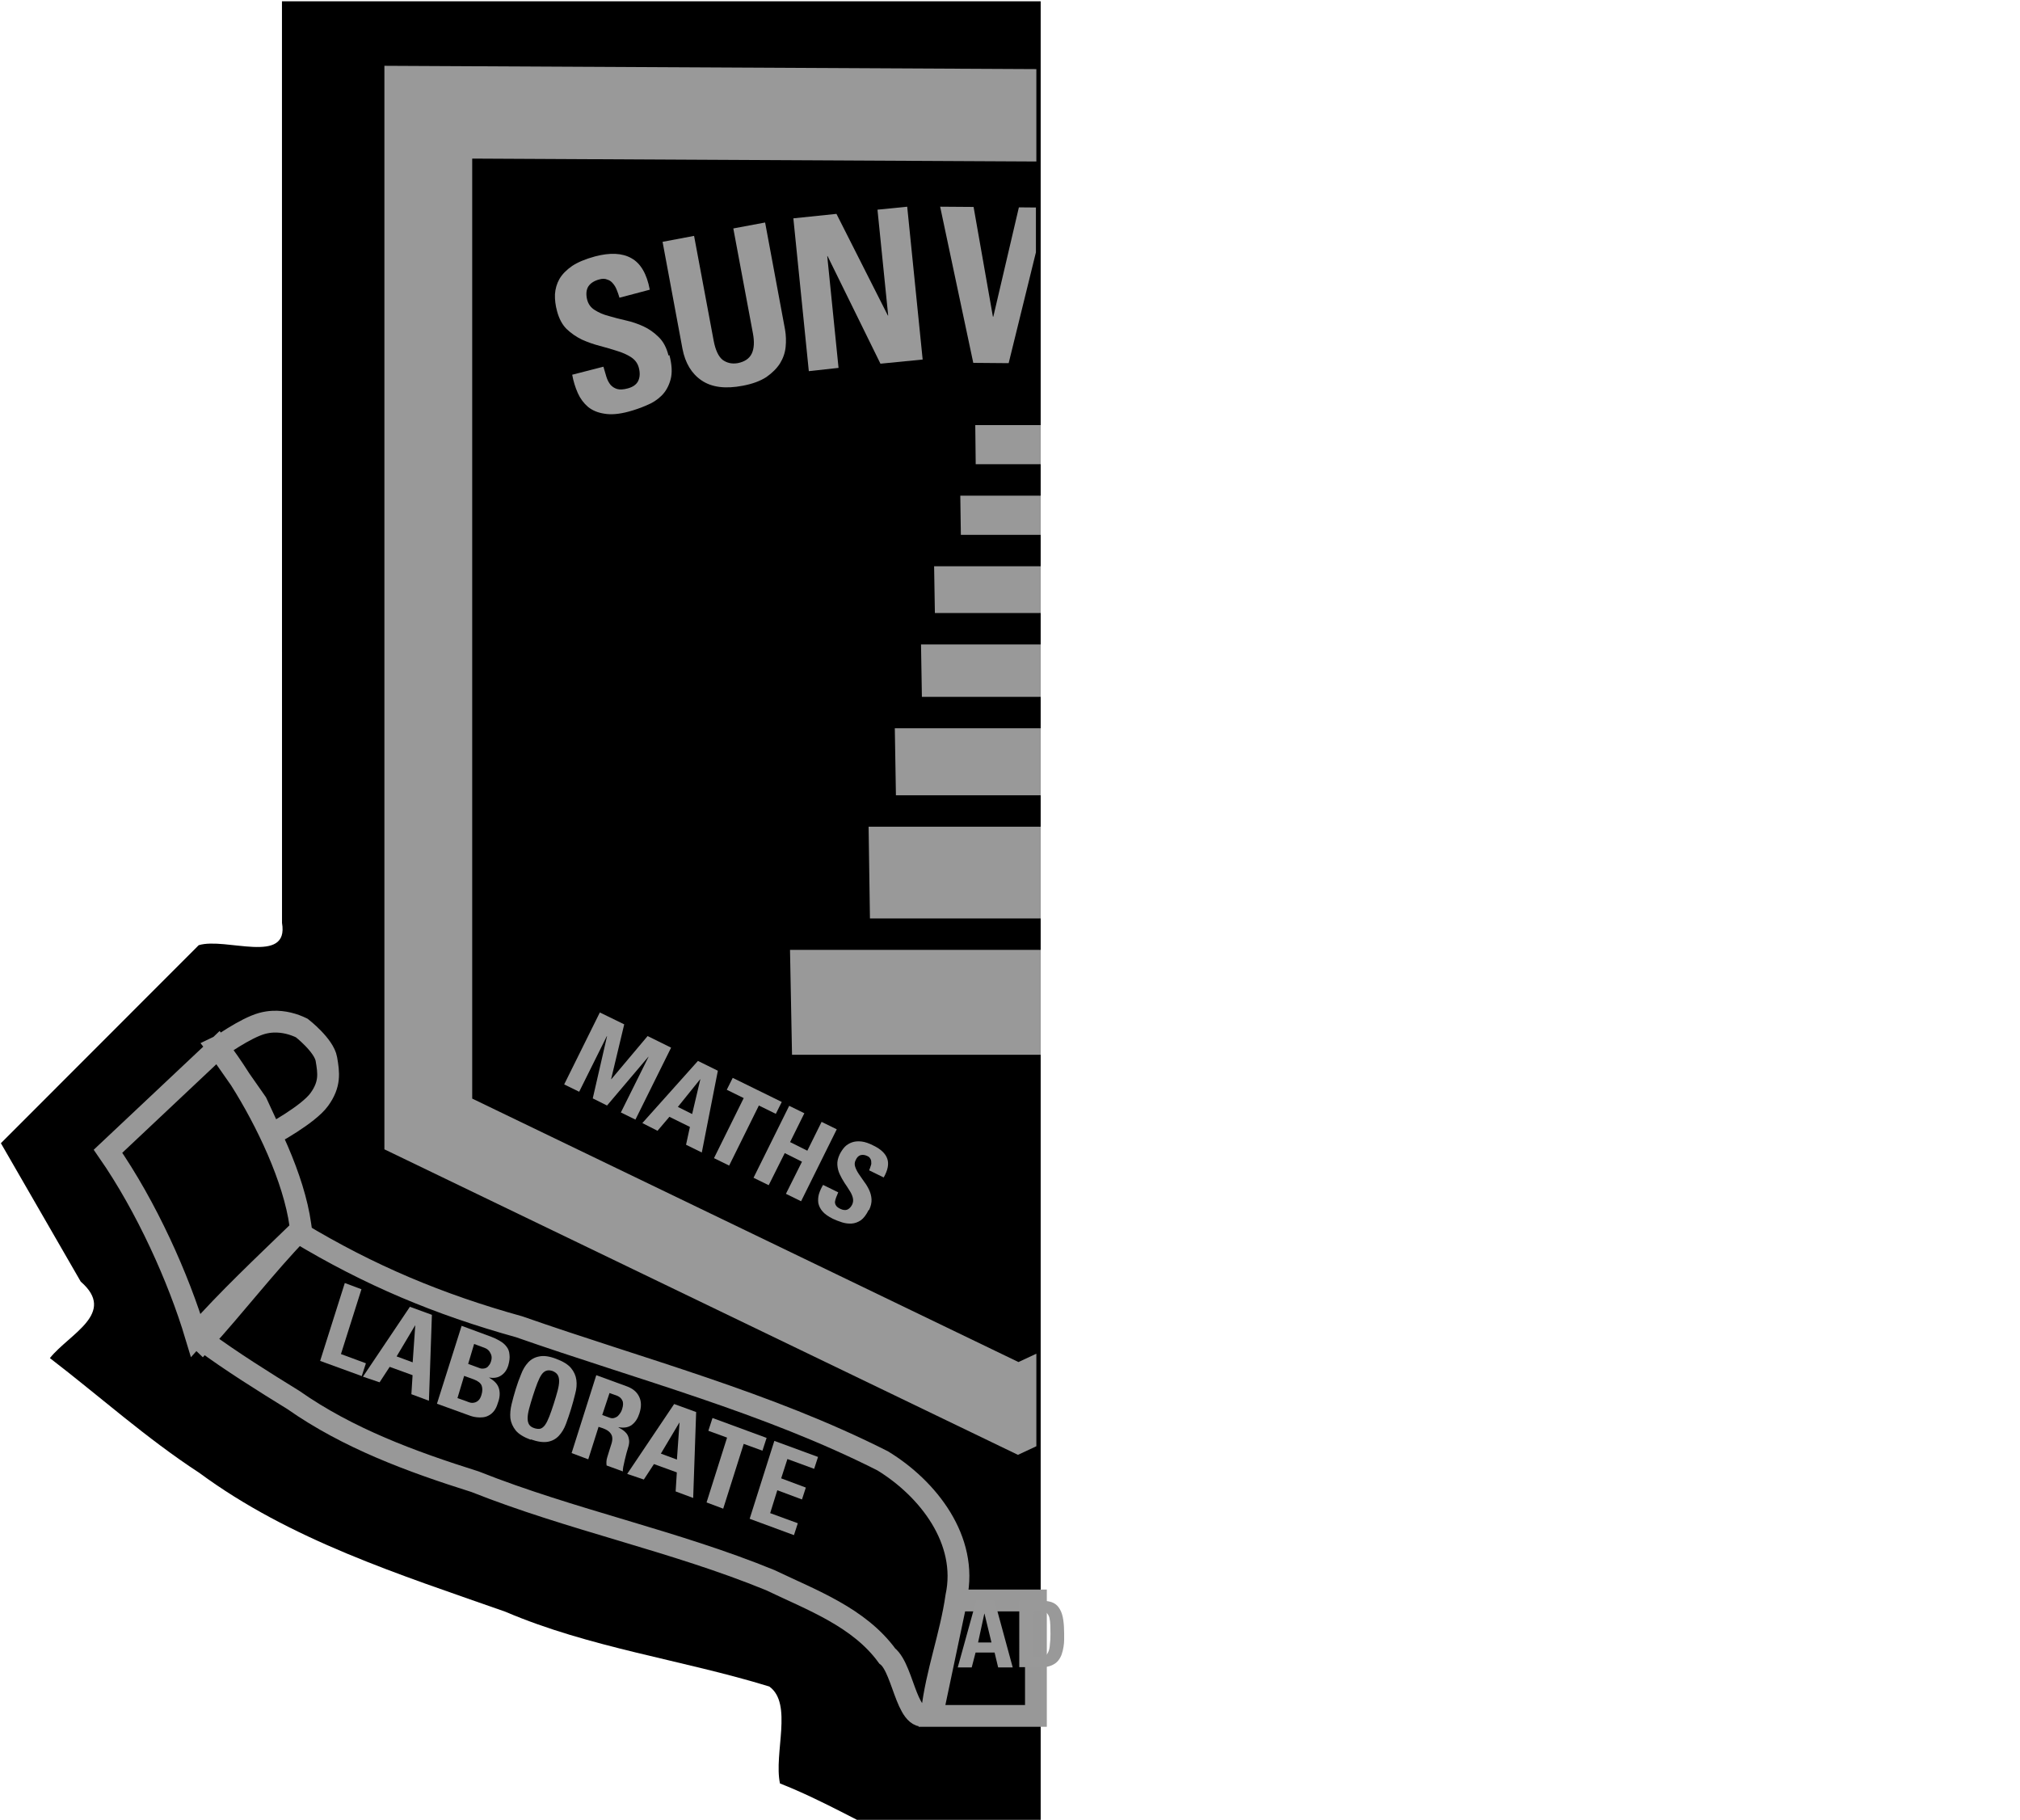 <?xml version="1.0" encoding="UTF-8" standalone="no"?>
<svg
   xmlns:dc="http://purl.org/dc/elements/1.1/"
   xmlns:cc="http://creativecommons.org/ns#"
   xmlns:rdf="http://www.w3.org/1999/02/22-rdf-syntax-ns#"
   xmlns:svg="http://www.w3.org/2000/svg"
   xmlns="http://www.w3.org/2000/svg"
   xmlns:sodipodi="http://sodipodi.sourceforge.net/DTD/sodipodi-0.dtd"
   xmlns:inkscape="http://www.inkscape.org/namespaces/inkscape"
   width="58.857mm"
   height="53.013mm"
   viewBox="0 0 58.857 53.013"
   version="1.1"
   id="svg8"
   inkscape:version="0.92.4 (5da689c313, 2019-01-14)"
   sodipodi:docname="SHPS_half_logo.svg">
  <defs
     id="defs2">
    <filter
       inkscape:label="3D Marble"
       inkscape:menu="Materials"
       inkscape:menu-tooltip="3D warped marble texture"
       height="1.5"
       y="-0.25"
       width="1.5"
       x="-0.25"
       style="color-interpolation-filters:sRGB"
       id="filter1414">
      <feGaussianBlur
         stdDeviation="4"
         result="result8"
         id="feGaussianBlur1386" />
      <feTurbulence
         seed="50"
         result="result7"
         type="turbulence"
         numOctaves="7"
         baseFrequency="0.01 0.01"
         id="feTurbulence1388" />
      <feColorMatrix
         result="result5"
         values="1 0 0 0 0 0 1 0 0 0 0 0 1 0 0 0 0 0 1.4 0 "
         id="feColorMatrix1390" />
      <feComposite
         result="result6"
         in="result5"
         operator="in"
         in2="result8"
         id="feComposite1392" />
      <feDisplacementMap
         in="result5"
         xChannelSelector="A"
         yChannelSelector="A"
         scale="100"
         result="result4"
         in2="result6"
         id="feDisplacementMap1394" />
      <feFlood
         flood-opacity="1"
         flood-color="rgb(224,224,224)"
         id="feFlood1396" />
      <feComposite
         result="result2"
         operator="atop"
         in2="result4"
         id="feComposite1398" />
      <feComposite
         in="result2"
         operator="atop"
         in2="SourceGraphic"
         result="result9"
         id="feComposite1400" />
      <feBlend
         result="fbSourceGraphic"
         mode="darken"
         in2="result9"
         id="feBlend1402" />
      <feGaussianBlur
         stdDeviation="5"
         in="fbSourceGraphic"
         result="result0"
         id="feGaussianBlur1404" />
      <feSpecularLighting
         in="result0"
         result="result1"
         lighting-color="#ffffff"
         surfaceScale="8"
         specularConstant="0.8"
         specularExponent="30"
         id="feSpecularLighting1408">
        <feDistantLight
           elevation="55"
           azimuth="235"
           id="feDistantLight1406" />
      </feSpecularLighting>
      <feComposite
         in2="fbSourceGraphic"
         in="result1"
         result="result2"
         operator="in"
         id="feComposite1410" />
      <feComposite
         in="fbSourceGraphic"
         result="result4"
         operator="arithmetic"
         k2="1"
         k3="1"
         in2="result2"
         id="feComposite1412"
         k1="0"
         k4="0" />
    </filter>
    <filter
       inkscape:label="3D Marble"
       inkscape:menu="Materials"
       inkscape:menu-tooltip="3D warped marble texture"
       height="1.5"
       y="-0.25"
       width="1.5"
       x="-0.25"
       style="color-interpolation-filters:sRGB"
       id="filter1444">
      <feGaussianBlur
         stdDeviation="4"
         result="result8"
         id="feGaussianBlur1416" />
      <feTurbulence
         seed="50"
         result="result7"
         type="turbulence"
         numOctaves="7"
         baseFrequency="0.01 0.01"
         id="feTurbulence1418" />
      <feColorMatrix
         result="result5"
         values="1 0 0 0 0 0 1 0 0 0 0 0 1 0 0 0 0 0 1.4 0 "
         id="feColorMatrix1420" />
      <feComposite
         result="result6"
         in="result5"
         operator="in"
         in2="result8"
         id="feComposite1422" />
      <feDisplacementMap
         in="result5"
         xChannelSelector="A"
         yChannelSelector="A"
         scale="100"
         result="result4"
         in2="result6"
         id="feDisplacementMap1424" />
      <feFlood
         flood-opacity="1"
         flood-color="rgb(224,224,224)"
         id="feFlood1426" />
      <feComposite
         result="result2"
         operator="atop"
         in2="result4"
         id="feComposite1428" />
      <feComposite
         in="result2"
         operator="atop"
         in2="SourceGraphic"
         result="result9"
         id="feComposite1430" />
      <feBlend
         result="fbSourceGraphic"
         mode="darken"
         in2="result9"
         id="feBlend1432" />
      <feGaussianBlur
         stdDeviation="5"
         in="fbSourceGraphic"
         result="result0"
         id="feGaussianBlur1434" />
      <feSpecularLighting
         in="result0"
         result="result1"
         lighting-color="#ffffff"
         surfaceScale="8"
         specularConstant="0.8"
         specularExponent="30"
         id="feSpecularLighting1438">
        <feDistantLight
           elevation="55"
           azimuth="235"
           id="feDistantLight1436" />
      </feSpecularLighting>
      <feComposite
         in2="fbSourceGraphic"
         in="result1"
         result="result2"
         operator="in"
         id="feComposite1440" />
      <feComposite
         in="fbSourceGraphic"
         result="result4"
         operator="arithmetic"
         k2="1"
         k3="1"
         in2="result2"
         id="feComposite1442"
         k1="0"
         k4="0" />
    </filter>
    <filter
       inkscape:label="3D Marble"
       inkscape:menu="Materials"
       inkscape:menu-tooltip="3D warped marble texture"
       height="1.5"
       y="-0.25"
       width="1.5"
       x="-0.25"
       style="color-interpolation-filters:sRGB"
       id="filter1474">
      <feGaussianBlur
         stdDeviation="4"
         result="result8"
         id="feGaussianBlur1446" />
      <feTurbulence
         seed="50"
         result="result7"
         type="turbulence"
         numOctaves="7"
         baseFrequency="0.01 0.01"
         id="feTurbulence1448" />
      <feColorMatrix
         result="result5"
         values="1 0 0 0 0 0 1 0 0 0 0 0 1 0 0 0 0 0 1.4 0 "
         id="feColorMatrix1450" />
      <feComposite
         result="result6"
         in="result5"
         operator="in"
         in2="result8"
         id="feComposite1452" />
      <feDisplacementMap
         in="result5"
         xChannelSelector="A"
         yChannelSelector="A"
         scale="100"
         result="result4"
         in2="result6"
         id="feDisplacementMap1454" />
      <feFlood
         flood-opacity="1"
         flood-color="rgb(224,224,224)"
         id="feFlood1456" />
      <feComposite
         result="result2"
         operator="atop"
         in2="result4"
         id="feComposite1458" />
      <feComposite
         in="result2"
         operator="atop"
         in2="SourceGraphic"
         result="result9"
         id="feComposite1460" />
      <feBlend
         result="fbSourceGraphic"
         mode="darken"
         in2="result9"
         id="feBlend1462" />
      <feGaussianBlur
         stdDeviation="5"
         in="fbSourceGraphic"
         result="result0"
         id="feGaussianBlur1464" />
      <feSpecularLighting
         in="result0"
         result="result1"
         lighting-color="#ffffff"
         surfaceScale="8"
         specularConstant="0.8"
         specularExponent="30"
         id="feSpecularLighting1468">
        <feDistantLight
           elevation="55"
           azimuth="235"
           id="feDistantLight1466" />
      </feSpecularLighting>
      <feComposite
         in2="fbSourceGraphic"
         in="result1"
         result="result2"
         operator="in"
         id="feComposite1470" />
      <feComposite
         in="fbSourceGraphic"
         result="result4"
         operator="arithmetic"
         k2="1"
         k3="1"
         in2="result2"
         id="feComposite1472"
         k1="0"
         k4="0" />
    </filter>
    <filter
       inkscape:label="3D Marble"
       inkscape:menu="Materials"
       inkscape:menu-tooltip="3D warped marble texture"
       height="1.5"
       y="-0.25"
       width="1.5"
       x="-0.25"
       style="color-interpolation-filters:sRGB"
       id="filter109">
      <feGaussianBlur
         stdDeviation="4"
         result="result8"
         id="feGaussianBlur81" />
      <feTurbulence
         seed="50"
         result="result7"
         type="turbulence"
         numOctaves="7"
         baseFrequency="0.01 0.01"
         id="feTurbulence83" />
      <feColorMatrix
         result="result5"
         values="1 0 0 0 0 0 1 0 0 0 0 0 1 0 0 0 0 0 1.4 0 "
         id="feColorMatrix85" />
      <feComposite
         result="result6"
         in="result5"
         operator="in"
         in2="result8"
         id="feComposite87" />
      <feDisplacementMap
         in="result5"
         xChannelSelector="A"
         yChannelSelector="A"
         scale="100"
         result="result4"
         in2="result6"
         id="feDisplacementMap89" />
      <feFlood
         flood-opacity="1"
         flood-color="rgb(224,224,224)"
         id="feFlood91" />
      <feComposite
         result="result2"
         operator="atop"
         in2="result4"
         id="feComposite93" />
      <feComposite
         in="result2"
         operator="atop"
         in2="SourceGraphic"
         result="result9"
         id="feComposite95" />
      <feBlend
         result="fbSourceGraphic"
         mode="darken"
         in2="result9"
         id="feBlend97" />
      <feGaussianBlur
         stdDeviation="5"
         in="fbSourceGraphic"
         result="result0"
         id="feGaussianBlur99" />
      <feSpecularLighting
         in="result0"
         result="result1"
         lighting-color="#ffffff"
         surfaceScale="8"
         specularConstant="0.8"
         specularExponent="30"
         id="feSpecularLighting103">
        <feDistantLight
           elevation="55"
           azimuth="235"
           id="feDistantLight101" />
      </feSpecularLighting>
      <feComposite
         in2="fbSourceGraphic"
         in="result1"
         result="result2"
         operator="in"
         id="feComposite105" />
      <feComposite
         in="fbSourceGraphic"
         result="result4"
         operator="arithmetic"
         k2="1"
         k3="1"
         in2="result2"
         id="feComposite107"
         k1="0"
         k4="0" />
    </filter>
  </defs>
  <sodipodi:namedview
     id="base"
     pagecolor="#ffffff"
     bordercolor="#666666"
     borderopacity="1.0"
     inkscape:pageopacity="0.0"
     inkscape:pageshadow="2"
     inkscape:zoom="2.1277698"
     inkscape:cx="83.903184"
     inkscape:cy="89.757377"
     inkscape:document-units="px"
     inkscape:current-layer="g3907"
     inkscape:document-rotation="0"
     showgrid="false"
     inkscape:window-width="1366"
     inkscape:window-height="745"
     inkscape:window-x="-8"
     inkscape:window-y="-8"
     inkscape:window-maximized="1"
     showborder="true"
     inkscape:snap-nodes="true"
     inkscape:snap-smooth-nodes="true"
     inkscape:snap-global="false"
     fit-margin-top="0"
     fit-margin-left="0"
     fit-margin-right="0"
     fit-margin-bottom="0"
     showguides="true"
     inkscape:guide-bbox="true" />
  <g
     inkscape:label="Layer 1"
     inkscape:groupmode="layer"
     id="layer1"
     transform="translate(214.171,84.422)">
    <g
       id="g191">
      <g
         id="g212"
         transform="matrix(8.661,0,0,8.661,-996.372,-1207.967)">
        <g
           id="g3907">
          <path
             id="path859"
             transform="matrix(0.031,0,0,0.031,90.316,129.729)"
             d="M 30.502 0.002 C 30.503 33.333 30.506 66.665 30.508 99.996 C 31.298 104.608 24.39 101.515 21.467 102.412 C 14.311 109.573 7.156 116.734 0 123.895 C 2.889 128.901 5.777 133.907 8.666 138.914 C 12.62 142.348 7.423 144.576 5.318 147.211 C 10.714 151.355 15.802 155.927 21.51 159.646 C 31.428 166.964 43.235 170.68 54.73 174.723 C 63.938 178.656 73.882 179.924 83.391 182.844 C 85.977 184.71 83.859 190.081 84.547 193.361 C 89.289 195.223 93.663 197.85 98.279 199.98 C 103.043 200.452 107.959 200.263 112.84 200.221 L 112.84 0.002 L 30.502 0.002 z "
             style="fill:#000000;fill-opacity:1;stroke:#ff0000;stroke-width:0;stroke-linecap:butt;stroke-linejoin:miter;stroke-miterlimit:4;stroke-dasharray:none;stroke-opacity:1" />
          <path
             id="path898"
             transform="matrix(0.031,0,0,0.031,90.316,129.729)"
             d="M 41.619 6.998 L 41.619 11.789 L 41.619 124.559 L 110.375 157.709 L 112.371 156.773 L 112.371 146.732 L 110.432 147.641 L 51.148 119.055 L 51.148 17.066 L 112.371 17.381 L 112.371 7.357 L 41.619 6.998 z "
             style="color:#000000;font-style:normal;font-variant:normal;font-weight:normal;font-stretch:normal;font-size:medium;line-height:normal;font-family:sans-serif;font-variant-ligatures:normal;font-variant-position:normal;font-variant-caps:normal;font-variant-numeric:normal;font-variant-alternates:normal;font-variant-east_asian:normal;font-feature-settings:normal;text-indent:0;text-align:start;text-decoration:none;text-decoration-line:none;text-decoration-style:solid;text-decoration-color:#000000;letter-spacing:normal;word-spacing:normal;text-transform:none;writing-mode:lr-tb;direction:ltr;text-orientation:mixed;dominant-baseline:auto;baseline-shift:baseline;text-anchor:start;white-space:normal;shape-padding:0;clip-rule:nonzero;display:inline;overflow:visible;visibility:visible;isolation:auto;mix-blend-mode:normal;color-interpolation:sRGB;color-interpolation-filters:linearRGB;solid-color:#000000;solid-opacity:1;vector-effect:none;fill:#999999;fill-opacity:1;fill-rule:nonzero;stroke:none;stroke-width:5.853;stroke-linecap:butt;stroke-linejoin:miter;stroke-miterlimit:4;stroke-dasharray:none;stroke-dashoffset:0;stroke-opacity:1;color-rendering:auto;image-rendering:auto;shape-rendering:auto;text-rendering:auto;enable-background:accumulate" />
          <path
             style="fill:#999999;stroke:none;stroke-width:0.569;stroke-linecap:butt;stroke-linejoin:miter;stroke-miterlimit:4;stroke-dasharray:none;stroke-opacity:1"
             d="M 105.742 45.979 L 105.789 50.227 L 112.84 50.227 L 112.84 45.979 L 105.742 45.979 z M 104.117 53.637 L 104.178 57.887 L 112.84 57.887 L 112.84 53.637 L 104.117 53.637 z M 101.275 61.295 L 101.359 66.369 L 112.84 66.369 L 112.84 61.295 L 101.275 61.295 z M 99.854 69.777 L 99.949 75.467 L 112.84 75.467 L 112.84 69.777 L 99.854 69.777 z M 97.01 78.875 L 97.131 86.146 L 112.84 86.146 L 112.84 78.875 L 97.01 78.875 z M 94.166 89.555 L 94.312 99.512 L 112.84 99.512 L 112.84 89.555 L 94.166 89.555 z M 85.637 102.92 L 85.855 114.301 L 112.84 114.301 L 112.84 102.92 L 85.637 102.92 z "
             transform="matrix(0.031,0,0,0.031,90.316,129.729)"
             id="path20" />
          <path
             style="fill:none;stroke:#999999;stroke-width:2.365;stroke-miterlimit:4;stroke-dasharray:none;stroke-opacity:0.996"
             d="M 29.533 110.711 C 29.147 110.728 28.753 110.787 28.357 110.895 C 26.503 111.398 23.566 113.523 23.562 113.525 C 24.32 114.477 25.142 115.666 25.969 116.971 L 27.742 119.508 L 29.34 122.963 C 29.34 122.963 33.346 120.817 34.553 119.154 C 35.76 117.49 35.58 116.273 35.324 114.773 C 35.068 113.273 32.656 111.4 32.656 111.4 C 31.782 110.971 30.691 110.659 29.533 110.711 z M 25.969 116.971 L 23.561 113.525 L 22.793 114.26 L 11.625 124.77 C 15.82 130.811 19.292 138.57 21.145 144.742 C 24.677 140.751 28.518 137.169 32.238 133.559 L 32.566 133.223 L 32.498 132.758 C 31.805 127.743 28.845 121.511 25.969 116.971 z M 32.238 133.559 C 28.839 137.071 25.291 141.652 21.941 145.318 C 25.093 147.629 28.41 149.701 31.734 151.752 C 37.694 155.93 44.562 158.448 51.451 160.621 C 61.929 164.785 73.057 167.028 83.492 171.303 C 88.006 173.468 93.135 175.332 96.188 179.531 C 98.068 180.969 98.345 187.772 101.041 185.611 C 101.523 181.357 103.08 177.32 103.682 173.088 C 104.996 166.973 100.64 161.375 95.689 158.357 C 83.143 152.011 69.461 148.439 56.24 143.812 C 47.526 141.393 39.97 138.228 32.238 133.559 z M 21.941 145.318 C 21.677 145.124 21.406 144.94 21.145 144.742 L 21.852 145.42 C 21.881 145.388 21.912 145.351 21.941 145.318 z M 103.682 173.508 L 101.041 186.033 L 112.324 186.033 L 112.324 173.508 L 103.682 173.508 z "
             transform="matrix(0.031,0,0,0.031,90.316,129.729)"
             id="rect873" />
          <path
             id="path62"
             style="font-style:normal;font-variant:normal;font-weight:bold;font-stretch:normal;font-size:3.44px;line-height:12.438px;font-family:'Univers 67 Condensed Bold';-inkscape-font-specification:'Univers 67 Condensed Bold, Bold';font-variant-ligatures:normal;font-variant-caps:normal;font-variant-numeric:normal;font-variant-east-asian:normal;letter-spacing:-0.178px;fill:#999999;stroke-width:0.086"
             d="m 92.565,130.919 q 0.013,0.049 0.004,0.082 -0.009,0.033 -0.03,0.054 -0.021,0.021 -0.051,0.033 -0.03,0.013 -0.06,0.021 -0.048,0.013 -0.082,0.007 -0.033,-0.005 -0.055,-0.023 -0.022,-0.019 -0.034,-0.046 -0.013,-0.029 -0.019,-0.062 l 0.105,-0.027 q 0.005,0.018 0.01,0.034 0.005,0.016 0.014,0.027 0.009,0.01 0.022,0.014 0.014,0.004 0.036,-0.002 0.026,-0.007 0.035,-0.025 0.009,-0.019 0.002,-0.045 -0.006,-0.022 -0.026,-0.035 -0.02,-0.013 -0.047,-0.021 -0.028,-0.009 -0.058,-0.017 -0.031,-0.008 -0.06,-0.021 -0.029,-0.014 -0.052,-0.036 -0.022,-0.022 -0.032,-0.06 -0.008,-0.029 -0.007,-0.057 0.002,-0.028 0.015,-0.051 0.014,-0.024 0.043,-0.044 0.029,-0.019 0.077,-0.032 0.076,-0.02 0.122,0.006 0.047,0.026 0.062,0.106 l -0.102,0.027 q -0.004,-0.014 -0.009,-0.026 -0.005,-0.013 -0.013,-0.022 -0.008,-0.01 -0.019,-0.013 -0.011,-0.005 -0.027,-5.3e-4 -0.026,0.007 -0.037,0.024 -0.01,0.017 -0.004,0.043 0.006,0.024 0.026,0.036 0.02,0.013 0.047,0.02 0.027,0.008 0.058,0.015 0.031,0.007 0.059,0.02 0.028,0.013 0.051,0.036 0.023,0.022 0.033,0.062 z" />
          <path
             id="path64"
             style="font-style:normal;font-variant:normal;font-weight:bold;font-stretch:normal;font-size:3.44px;line-height:12.438px;font-family:'Univers 67 Condensed Bold';-inkscape-font-specification:'Univers 67 Condensed Bold, Bold';font-variant-ligatures:normal;font-variant-caps:normal;font-variant-numeric:normal;font-variant-east-asian:normal;letter-spacing:-0.178px;fill:#999999;stroke-width:0.086"
             d="m 92.887,130.473 0.067,0.36 q 0.005,0.029 0.002,0.059 -0.003,0.029 -0.019,0.055 -0.016,0.025 -0.046,0.046 -0.031,0.02 -0.079,0.029 -0.088,0.017 -0.139,-0.018 -0.05,-0.034 -0.064,-0.106 l -0.067,-0.36 0.106,-0.02 0.066,0.353 q 0.009,0.047 0.03,0.064 0.022,0.016 0.051,0.011 0.035,-0.007 0.047,-0.032 0.012,-0.025 0.004,-0.068 l -0.066,-0.353 z" />
          <path
             id="path66"
             style="font-style:normal;font-variant:normal;font-weight:bold;font-stretch:normal;font-size:3.44px;line-height:12.438px;font-family:'Univers 67 Condensed Bold';-inkscape-font-specification:'Univers 67 Condensed Bold, Bold';font-variant-ligatures:normal;font-variant-caps:normal;font-variant-numeric:normal;font-variant-east-asian:normal;letter-spacing:-0.178px;fill:#999999;stroke-width:0.086"
             d="m 93.034,130.973 -0.052,-0.514 0.145,-0.015 0.173,0.342 0.001,-1.1e-4 -0.036,-0.356 0.1,-0.01 0.052,0.514 -0.142,0.014 -0.178,-0.362 -0.001,1.1e-4 0.038,0.376 z" />
          <path
             style="font-style:normal;font-variant:normal;font-weight:bold;font-stretch:normal;font-size:3.44px;line-height:12.438px;font-family:'Univers 67 Condensed Bold';-inkscape-font-specification:'Univers 67 Condensed Bold, Bold';font-variant-ligatures:normal;font-variant-caps:normal;font-variant-numeric:normal;font-variant-east_asian:normal;letter-spacing:-0.178px;fill:#999999;stroke-width:2.821"
             d="M 101.93 22.285 L 105.525 39.229 L 109.365 39.262 L 112.324 27.234 L 112.324 22.373 L 110.475 22.357 L 107.701 34.213 L 107.654 34.211 L 105.559 22.312 L 101.93 22.285 z "
             transform="matrix(0.031,0,0,0.031,90.316,129.729)"
             id="path68" />
          <path
             id="path152"
             style="font-style:normal;font-variant:normal;font-weight:normal;font-stretch:normal;font-size:1.731px;line-height:5.29px;font-family:'Univers 67 Condensed Bold';-inkscape-font-specification:'Univers 67 Condensed Bold, Normal';font-variant-ligatures:normal;font-variant-caps:normal;font-variant-numeric:normal;font-variant-east-asian:normal;fill:#999999;stroke-width:0.031"
             d="m 93.625,135.152 h -5.36e-4 l -0.021,0.097 h 0.045 z m -0.09,0.181 0.062,-0.224 h 0.062 l 0.061,0.224 h -0.049 l -0.012,-0.05 h -0.064 l -0.013,0.05 z" />
          <path
             id="path154"
             style="font-style:normal;font-variant:normal;font-weight:normal;font-stretch:normal;font-size:1.731px;line-height:5.29px;font-family:'Univers 67 Condensed Bold';-inkscape-font-specification:'Univers 67 Condensed Bold, Normal';font-variant-ligatures:normal;font-variant-caps:normal;font-variant-numeric:normal;font-variant-east-asian:normal;fill:#999999;stroke-width:0.031"
             d="m 93.742,135.109 h 0.078 q 0.023,0 0.037,0.007 0.014,0.007 0.022,0.022 0.008,0.014 0.011,0.035 0.003,0.021 0.003,0.046 0,0.009 0,0.02 0,0.011 -0.002,0.024 -0.002,0.013 -0.006,0.025 -0.004,0.012 -0.012,0.022 -0.008,0.01 -0.022,0.016 -0.013,0.006 -0.033,0.006 h -0.076 z m 0.047,0.189 h 0.023 q 0.011,0 0.017,-0.004 0.007,-0.004 0.011,-0.014 0.004,-0.009 0.005,-0.024 0.002,-0.015 0.002,-0.036 0,-0.015 -5.37e-4,-0.029 -3.57e-4,-0.014 -0.003,-0.025 -0.003,-0.011 -0.01,-0.017 -0.006,-0.007 -0.019,-0.007 h -0.024 z" />
          <path
             id="path130"
             style="font-style:normal;font-variant:normal;font-weight:normal;font-stretch:normal;font-size:2.172px;line-height:5.175px;font-family:'Univers 67 Condensed Bold';-inkscape-font-specification:'Univers 67 Condensed Bold, Normal';font-variant-ligatures:normal;font-variant-caps:normal;font-variant-numeric:normal;font-variant-east-asian:normal;fill:#999999;stroke-width:0.039"
             d="m 91.39,134.302 0.083,-0.262 0.056,0.021 -0.069,0.218 0.084,0.031 -0.014,0.043 z" />
          <path
             id="path132"
             style="font-style:normal;font-variant:normal;font-weight:normal;font-stretch:normal;font-size:2.172px;line-height:5.175px;font-family:'Univers 67 Condensed Bold';-inkscape-font-specification:'Univers 67 Condensed Bold, Normal';font-variant-ligatures:normal;font-variant-caps:normal;font-variant-numeric:normal;font-variant-east-asian:normal;fill:#999999;stroke-width:0.039"
             d="m 91.71,134.183 -6.79e-4,-1.8e-4 -0.062,0.104 0.054,0.02 z m -0.176,0.172 0.158,-0.235 0.074,0.027 -0.01,0.289 -0.059,-0.022 0.004,-0.064 -0.077,-0.028 -0.034,0.052 z" />
          <path
             id="path134"
             style="font-style:normal;font-variant:normal;font-weight:normal;font-stretch:normal;font-size:2.172px;line-height:5.175px;font-family:'Univers 67 Condensed Bold';-inkscape-font-specification:'Univers 67 Condensed Bold, Normal';font-variant-ligatures:normal;font-variant-caps:normal;font-variant-numeric:normal;font-variant-east-asian:normal;fill:#999999;stroke-width:0.039"
             d="m 91.783,134.446 0.083,-0.262 0.1,0.037 q 0.016,0.006 0.029,0.014 0.014,0.008 0.022,0.019 0.009,0.011 0.01,0.027 0.002,0.015 -0.004,0.036 -0.007,0.023 -0.024,0.034 -0.016,0.011 -0.04,0.007 l -2.15e-4,7.1e-4 q 0.014,0.008 0.022,0.017 0.008,0.009 0.011,0.02 0.003,0.011 0.002,0.023 -0.001,0.012 -0.006,0.025 -0.005,0.017 -0.013,0.027 -0.008,0.01 -0.018,0.015 -0.009,0.005 -0.02,0.006 -0.01,10e-4 -0.02,-1.7e-4 -0.01,-0.001 -0.019,-0.004 -0.008,-0.003 -0.014,-0.005 z m 0.105,-0.134 0.038,0.014 q 0.004,0.002 0.01,0.002 0.006,9e-5 0.011,-0.002 0.006,-0.002 0.01,-0.008 0.005,-0.005 0.008,-0.015 0.005,-0.015 -0.002,-0.027 -0.006,-0.013 -0.02,-0.018 l -0.035,-0.013 z m -0.036,0.115 0.031,0.011 q 0.004,0.002 0.011,0.004 0.007,0.002 0.014,3.6e-4 0.007,-0.001 0.014,-0.007 0.007,-0.006 0.011,-0.02 0.005,-0.017 4.65e-4,-0.03 -0.005,-0.013 -0.026,-0.021 l -0.033,-0.012 z" />
          <path
             id="path136"
             style="font-style:normal;font-variant:normal;font-weight:normal;font-stretch:normal;font-size:2.172px;line-height:5.175px;font-family:'Univers 67 Condensed Bold';-inkscape-font-specification:'Univers 67 Condensed Bold, Normal';font-variant-ligatures:normal;font-variant-caps:normal;font-variant-numeric:normal;font-variant-east-asian:normal;fill:#999999;stroke-width:0.039"
             d="m 92.098,134.567 q -0.035,-0.013 -0.05,-0.031 -0.015,-0.019 -0.018,-0.041 -0.002,-0.022 0.004,-0.047 0.006,-0.025 0.014,-0.051 0.008,-0.026 0.018,-0.05 0.009,-0.024 0.024,-0.04 0.015,-0.016 0.037,-0.02 0.023,-0.005 0.057,0.008 0.035,0.013 0.05,0.031 0.015,0.018 0.018,0.04 0.003,0.022 -0.004,0.047 -0.006,0.025 -0.014,0.051 -0.008,0.026 -0.017,0.05 -0.009,0.024 -0.024,0.04 -0.015,0.016 -0.037,0.02 -0.023,0.004 -0.057,-0.008 z m 0.012,-0.039 q 0.012,0.004 0.021,0.002 0.009,-0.003 0.016,-0.013 0.007,-0.01 0.014,-0.028 0.007,-0.018 0.015,-0.043 0.008,-0.025 0.013,-0.044 0.005,-0.019 0.005,-0.032 -2.3e-5,-0.013 -0.005,-0.021 -0.005,-0.008 -0.017,-0.013 -0.012,-0.004 -0.021,-0.001 -0.009,0.003 -0.016,0.013 -0.007,0.01 -0.014,0.028 -0.007,0.018 -0.015,0.043 -0.008,0.025 -0.013,0.044 -0.005,0.019 -0.005,0.032 2.5e-5,0.013 0.005,0.021 0.005,0.008 0.017,0.012 z" />
          <path
             id="path138"
             style="font-style:normal;font-variant:normal;font-weight:normal;font-stretch:normal;font-size:2.172px;line-height:5.175px;font-family:'Univers 67 Condensed Bold';-inkscape-font-specification:'Univers 67 Condensed Bold, Normal';font-variant-ligatures:normal;font-variant-caps:normal;font-variant-numeric:normal;font-variant-east-asian:normal;fill:#999999;stroke-width:0.039"
             d="m 92.292,134.633 -0.056,-0.021 0.083,-0.262 0.104,0.038 q 0.029,0.011 0.04,0.034 0.012,0.024 8.95e-4,0.057 -0.008,0.025 -0.025,0.038 -0.017,0.013 -0.045,0.008 l -1.79e-4,7.2e-4 q 0.004,0.002 0.012,0.007 0.008,0.005 0.014,0.012 0.007,0.008 0.009,0.02 0.003,0.012 -0.003,0.03 -0.002,0.006 -0.005,0.017 -0.003,0.011 -0.006,0.024 -0.003,0.012 -0.005,0.023 -0.002,0.011 -0.001,0.015 l -0.055,-0.02 q -0.002,-0.014 0.002,-0.027 0.004,-0.013 0.008,-0.026 0.004,-0.012 0.007,-0.022 0.003,-0.011 0.002,-0.019 -7.16e-4,-0.009 -0.008,-0.017 -0.007,-0.008 -0.023,-0.014 l -0.015,-0.005 z m 0.047,-0.149 0.025,0.009 q 0.008,0.003 0.015,0.001 0.007,-0.002 0.012,-0.006 0.005,-0.005 0.009,-0.011 0.004,-0.006 0.006,-0.013 0.006,-0.019 5.37e-4,-0.029 -0.005,-0.011 -0.018,-0.016 l -0.025,-0.009 z" />
          <path
             id="path140"
             style="font-style:normal;font-variant:normal;font-weight:normal;font-stretch:normal;font-size:2.172px;line-height:5.175px;font-family:'Univers 67 Condensed Bold';-inkscape-font-specification:'Univers 67 Condensed Bold, Normal';font-variant-ligatures:normal;font-variant-caps:normal;font-variant-numeric:normal;font-variant-east-asian:normal;fill:#999999;stroke-width:0.039"
             d="m 92.599,134.51 -7.16e-4,-1.8e-4 -0.062,0.104 0.054,0.02 z m -0.176,0.172 0.158,-0.235 0.074,0.027 -0.01,0.289 -0.059,-0.022 0.004,-0.064 -0.077,-0.028 -0.034,0.052 z" />
          <path
             id="path142"
             style="font-style:normal;font-variant:normal;font-weight:normal;font-stretch:normal;font-size:2.172px;line-height:5.175px;font-family:'Univers 67 Condensed Bold';-inkscape-font-specification:'Univers 67 Condensed Bold, Normal';font-variant-ligatures:normal;font-variant-caps:normal;font-variant-numeric:normal;font-variant-east-asian:normal;fill:#999999;stroke-width:0.039"
             d="m 92.892,134.561 -0.014,0.043 -0.063,-0.023 -0.069,0.218 -0.056,-0.021 0.069,-0.218 -0.063,-0.023 0.014,-0.043 z" />
          <path
             id="path144"
             style="font-style:normal;font-variant:normal;font-weight:normal;font-stretch:normal;font-size:2.172px;line-height:5.175px;font-family:'Univers 67 Condensed Bold';-inkscape-font-specification:'Univers 67 Condensed Bold, Normal';font-variant-ligatures:normal;font-variant-caps:normal;font-variant-numeric:normal;font-variant-east-asian:normal;fill:#999999;stroke-width:0.039"
             d="m 92.835,134.833 0.083,-0.262 0.147,0.054 -0.013,0.04 -0.09,-0.033 -0.021,0.065 0.083,0.031 -0.013,0.04 -0.083,-0.031 -0.024,0.077 0.093,0.034 -0.013,0.04 z" />
          <path
             id="path115"
             style="font-style:normal;font-variant:normal;font-weight:normal;font-stretch:normal;font-size:2.153px;line-height:5.13px;font-family:'Univers 67 Condensed Bold';-inkscape-font-specification:'Univers 67 Condensed Bold, Normal';font-variant-ligatures:normal;font-variant-caps:normal;font-variant-numeric:normal;font-variant-east-asian:normal;white-space:pre;fill:#999999;stroke-width:0.037"
             d="m 92.211,133.372 0.12,-0.242 0.082,0.04 -0.044,0.184 7.15e-4,3.6e-4 0.122,-0.145 0.079,0.039 -0.12,0.242 -0.049,-0.024 0.093,-0.187 -5.37e-4,-3.5e-4 -0.139,0.164 -0.048,-0.024 0.048,-0.209 -7.15e-4,-3.5e-4 -0.093,0.187 z" />
          <path
             id="path117"
             style="font-style:normal;font-variant:normal;font-weight:normal;font-stretch:normal;font-size:2.153px;line-height:5.13px;font-family:'Univers 67 Condensed Bold';-inkscape-font-specification:'Univers 67 Condensed Bold, Normal';font-variant-ligatures:normal;font-variant-caps:normal;font-variant-numeric:normal;font-variant-east-asian:normal;white-space:pre;fill:#999999;stroke-width:0.037"
             d="m 92.669,133.355 -5.37e-4,-3.5e-4 -0.075,0.093 0.048,0.024 z m -0.195,0.147 0.187,-0.209 0.067,0.033 -0.054,0.275 -0.053,-0.026 0.013,-0.06 -0.069,-0.034 -0.04,0.047 z" />
          <path
             id="path119"
             style="font-style:normal;font-variant:normal;font-weight:normal;font-stretch:normal;font-size:2.153px;line-height:5.13px;font-family:'Univers 67 Condensed Bold';-inkscape-font-specification:'Univers 67 Condensed Bold, Normal';font-variant-ligatures:normal;font-variant-caps:normal;font-variant-numeric:normal;font-variant-east-asian:normal;white-space:pre;fill:#999999;stroke-width:0.037"
             d="m 92.943,133.431 -0.02,0.04 -0.057,-0.028 -0.1,0.202 -0.051,-0.025 0.1,-0.202 -0.057,-0.028 0.02,-0.04 z" />
          <path
             id="path121"
             style="font-style:normal;font-variant:normal;font-weight:normal;font-stretch:normal;font-size:2.153px;line-height:5.13px;font-family:'Univers 67 Condensed Bold';-inkscape-font-specification:'Univers 67 Condensed Bold, Normal';font-variant-ligatures:normal;font-variant-caps:normal;font-variant-numeric:normal;font-variant-east-asian:normal;white-space:pre;fill:#999999;stroke-width:0.037"
             d="m 93.029,133.595 0.048,-0.097 0.051,0.025 -0.12,0.242 -0.051,-0.025 0.054,-0.108 -0.058,-0.029 -0.054,0.108 -0.051,-0.025 0.12,-0.242 0.051,0.025 -0.048,0.097 z" />
          <path
             id="path123"
             style="font-style:normal;font-variant:normal;font-weight:normal;font-stretch:normal;font-size:2.153px;line-height:5.13px;font-family:'Univers 67 Condensed Bold';-inkscape-font-specification:'Univers 67 Condensed Bold, Normal';font-variant-ligatures:normal;font-variant-caps:normal;font-variant-numeric:normal;font-variant-east-asian:normal;white-space:pre;fill:#999999;stroke-width:0.037"
             d="m 93.235,133.795 q -0.012,0.024 -0.026,0.034 -0.015,0.01 -0.031,0.011 -0.016,0.001 -0.032,-0.004 -0.016,-0.005 -0.031,-0.012 -0.024,-0.012 -0.035,-0.025 -0.011,-0.013 -0.014,-0.028 -0.002,-0.015 0.002,-0.03 0.005,-0.016 0.014,-0.031 l 0.051,0.025 q -0.004,0.009 -0.007,0.017 -0.003,0.008 -0.004,0.015 -1.38e-4,0.007 0.004,0.013 0.004,0.006 0.015,0.011 0.013,0.006 0.023,0.002 0.01,-0.005 0.016,-0.017 0.005,-0.011 0.002,-0.023 -0.003,-0.012 -0.011,-0.024 -0.008,-0.013 -0.017,-0.026 -0.009,-0.014 -0.016,-0.029 -0.007,-0.015 -0.008,-0.032 -0.001,-0.016 0.008,-0.035 0.007,-0.014 0.017,-0.025 0.01,-0.01 0.024,-0.015 0.014,-0.005 0.032,-0.003 0.018,0.002 0.041,0.014 0.037,0.018 0.046,0.044 0.009,0.026 -0.012,0.063 l -0.049,-0.024 q 0.003,-0.007 0.005,-0.014 0.003,-0.007 0.002,-0.013 3.58e-4,-0.007 -0.003,-0.012 -0.003,-0.006 -0.01,-0.009 -0.012,-0.006 -0.023,-0.003 -0.01,0.003 -0.016,0.016 -0.006,0.011 -0.002,0.023 0.004,0.012 0.012,0.024 0.008,0.012 0.018,0.026 0.01,0.013 0.017,0.028 0.007,0.015 0.008,0.031 0.001,0.017 -0.008,0.036 z" />
        </g>
      </g>
    </g>
  </g>
</svg>
